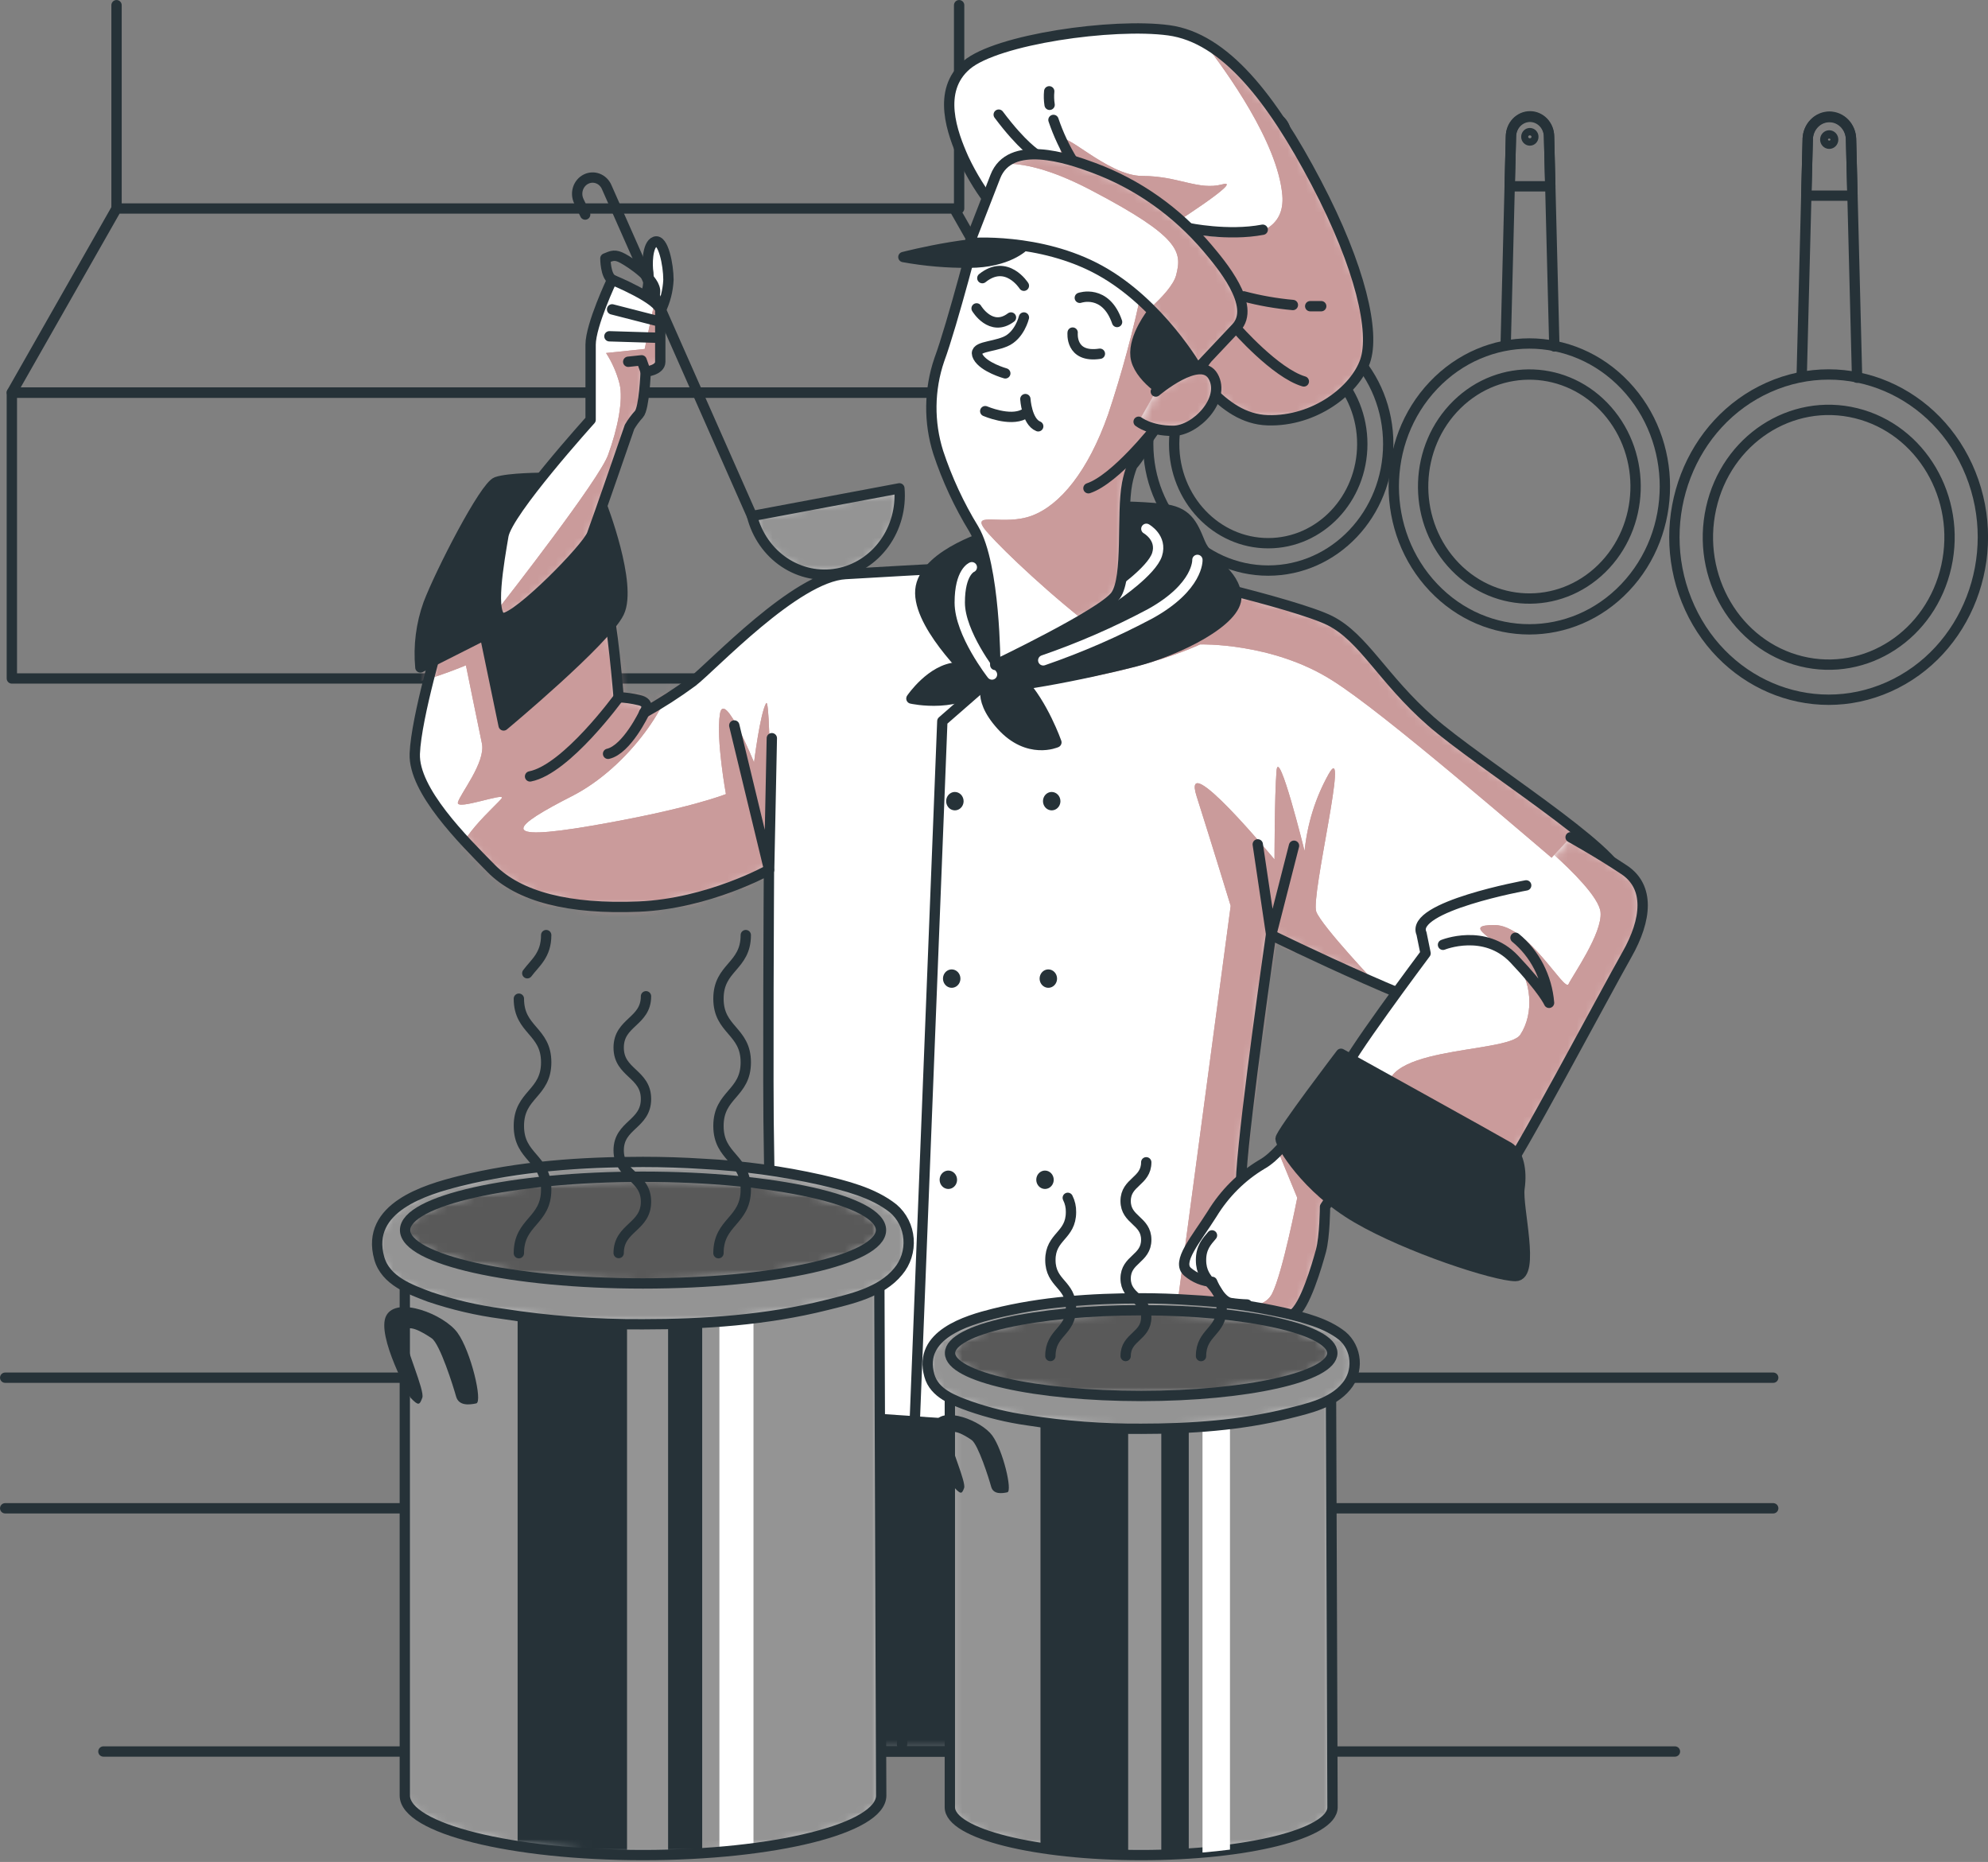 <svg width="220" height="206" viewBox="0 0 220 206" fill="none" xmlns="http://www.w3.org/2000/svg">
<rect x="0" y="0" width="220" height="206" fill="#808080" stroke="none"/>
<path d="M117.18 43.45H1.312V75.064H117.18V43.45Z" stroke="#263238" stroke-width="1.143" stroke-linecap="round" stroke-linejoin="round"/>
<path d="M117.174 43.427H1.312L12.896 23.068H105.59L117.174 43.427Z" stroke="#263238" stroke-width="1.143" stroke-linecap="round" stroke-linejoin="round"/>
<path d="M12.896 23.069V0.574" stroke="#263238" stroke-width="1.143" stroke-linecap="round" stroke-linejoin="round"/>
<path d="M106.141 23.069V0.574" stroke="#263238" stroke-width="1.143" stroke-linecap="round" stroke-linejoin="round"/>
<path d="M199.383 41.637L200.052 15.364C200.07 14.706 200.33 14.081 200.778 13.621C201.226 13.162 201.826 12.905 202.45 12.903C203.075 12.903 203.675 13.161 204.122 13.62C204.569 14.08 204.828 14.706 204.844 15.364L205.512 41.791" stroke="#263238" stroke-width="1.143" stroke-linecap="round" stroke-linejoin="round"/>
<path d="M200.053 15.364L199.891 21.648H205.001L204.84 15.364C204.81 14.715 204.545 14.102 204.099 13.654C203.653 13.205 203.06 12.955 202.444 12.955C201.827 12.955 201.234 13.205 200.788 13.654C200.342 14.102 200.077 14.715 200.048 15.364H200.053Z" stroke="#263238" stroke-width="1.143" stroke-linecap="round" stroke-linejoin="round"/>
<path d="M209.008 75.995C217.69 72.127 221.753 61.573 218.084 52.422C214.415 43.27 204.403 38.987 195.721 42.855C187.039 46.722 182.975 57.276 186.644 66.428C190.314 75.579 200.326 79.862 209.008 75.995Z" stroke="#263238" stroke-width="1.143" stroke-linecap="round" stroke-linejoin="round"/>
<path d="M215.39 62.651C217.071 55.073 212.606 47.493 205.416 45.721C198.227 43.949 191.036 48.656 189.355 56.234C187.675 63.812 192.14 71.392 199.329 73.164C206.518 74.936 213.709 70.229 215.39 62.651Z" stroke="#263238" stroke-width="1.143" stroke-linecap="round" stroke-linejoin="round"/>
<path d="M202.429 15.903C202.671 15.903 202.866 15.697 202.866 15.443C202.866 15.189 202.671 14.983 202.429 14.983C202.188 14.983 201.993 15.189 201.993 15.443C201.993 15.697 202.188 15.903 202.429 15.903Z" stroke="#263238" stroke-width="1.143" stroke-linecap="round" stroke-linejoin="round"/>
<path d="M166.625 38.165L167.207 15.085C167.223 14.507 167.451 13.957 167.845 13.554C168.239 13.151 168.766 12.926 169.315 12.926C169.864 12.927 170.391 13.154 170.785 13.558C171.178 13.962 171.407 14.512 171.422 15.091L172.01 38.33" stroke="#263238" stroke-width="1.143" stroke-linecap="round" stroke-linejoin="round"/>
<path d="M167.208 15.085L167.068 20.613H171.563L171.423 15.091C171.423 14.501 171.201 13.936 170.806 13.52C170.411 13.103 169.875 12.869 169.316 12.869C168.757 12.869 168.22 13.103 167.825 13.52C167.43 13.936 167.208 14.501 167.208 15.091V15.085Z" stroke="#263238" stroke-width="1.143" stroke-linecap="round" stroke-linejoin="round"/>
<path d="M179.849 64.997C185.708 58.822 185.708 48.81 179.849 42.635C173.991 36.459 164.492 36.459 158.634 42.635C152.775 48.81 152.775 58.822 158.634 64.997C164.492 71.173 173.991 71.173 179.849 64.997Z" stroke="#263238" stroke-width="1.143" stroke-linecap="round" stroke-linejoin="round"/>
<path d="M177.244 62.912C182.003 58.256 182.279 50.415 177.862 45.399C173.444 40.383 166.006 40.091 161.247 44.748C156.488 49.404 156.212 57.245 160.629 62.261C165.047 67.277 172.485 67.569 177.244 62.912Z" stroke="#263238" stroke-width="1.143" stroke-linecap="round" stroke-linejoin="round"/>
<path d="M169.299 15.546C169.514 15.546 169.687 15.363 169.687 15.137C169.687 14.911 169.514 14.728 169.299 14.728C169.085 14.728 168.911 14.911 168.911 15.137C168.911 15.363 169.085 15.546 169.299 15.546Z" stroke="#263238" stroke-width="1.143" stroke-linecap="round" stroke-linejoin="round"/>
<path d="M138.035 35.268L138.574 14.813C138.587 14.3 138.789 13.813 139.137 13.456C139.486 13.098 139.953 12.898 140.439 12.898C140.925 12.898 141.393 13.098 141.741 13.456C142.089 13.813 142.292 14.3 142.304 14.813L142.843 35.393" stroke="#263238" stroke-width="1.143" stroke-linecap="round" stroke-linejoin="round"/>
<path d="M138.553 14.818L138.429 19.71H142.407L142.283 14.818C142.283 14.297 142.087 13.797 141.737 13.428C141.387 13.059 140.913 12.852 140.418 12.852C139.924 12.852 139.449 13.059 139.1 13.428C138.75 13.797 138.553 14.297 138.553 14.818Z" stroke="#263238" stroke-width="1.143" stroke-linecap="round" stroke-linejoin="round"/>
<path d="M140.346 63.127C147.682 63.127 153.628 56.859 153.628 49.127C153.628 41.394 147.682 35.126 140.346 35.126C133.011 35.126 127.064 41.394 127.064 49.127C127.064 56.859 133.011 63.127 140.346 63.127Z" stroke="#263238" stroke-width="1.143" stroke-linecap="round" stroke-linejoin="round"/>
<path d="M140.347 60.099C146.096 60.099 150.756 55.186 150.756 49.127C150.756 43.067 146.096 38.155 140.347 38.155C134.599 38.155 129.938 43.067 129.938 49.127C129.938 55.186 134.599 60.099 140.347 60.099Z" stroke="#263238" stroke-width="1.143" stroke-linecap="round" stroke-linejoin="round"/>
<path d="M140.741 14.881C140.741 14.786 140.705 14.695 140.642 14.628C140.578 14.561 140.492 14.523 140.402 14.523C140.312 14.523 140.225 14.561 140.161 14.628C140.098 14.695 140.062 14.786 140.062 14.881C140.062 14.976 140.098 15.067 140.161 15.134C140.225 15.201 140.312 15.239 140.402 15.239C140.492 15.239 140.578 15.201 140.642 15.134C140.705 15.067 140.741 14.976 140.741 14.881Z" stroke="#263238" stroke-width="1.143" stroke-linecap="round" stroke-linejoin="round"/>
<path d="M0.574 166.874H196.23" stroke="#263238" stroke-width="1.143" stroke-linecap="round" stroke-linejoin="round"/>
<path d="M0.574 152.425H196.23" stroke="#263238" stroke-width="1.143" stroke-linecap="round" stroke-linejoin="round"/>
<path d="M48.871 69.928C48.871 69.928 46.052 79.326 45.901 83.394C45.75 87.463 51.248 92.929 54.348 96.076C57.447 99.224 62.973 100.622 70.686 100.304C78.4 99.986 85.095 96.236 85.095 96.236C85.095 96.236 84.95 121.128 85.095 126.918C85.241 132.708 85.693 193.778 85.693 193.778H138.277C138.277 193.778 136.94 136.47 137.382 129.737C137.824 123.003 140.654 103.435 140.654 103.435C140.654 103.435 160.41 113.139 164.863 113.139C169.315 113.139 180.015 100.639 179.573 97.326C179.131 94.014 163.677 84.485 158.33 79.786C152.982 75.087 150.902 70.553 147.188 68.672C143.474 66.791 126.704 62.877 122.974 62.422C119.244 61.968 99.062 63.2 93.564 63.513C88.065 63.825 78.858 73.695 76.632 75.417C74.917 76.68 73.13 77.83 71.279 78.86C71.279 78.86 72.174 77.763 70.686 77.451C69.954 77.278 69.21 77.174 68.46 77.138C68.46 77.138 67.716 68.047 67.123 67.115C66.53 66.184 57.766 63.985 54.499 64.274C51.232 64.564 48.871 69.928 48.871 69.928Z" fill="white"/>
<mask id="mask0_305_98" style="mask-type:luminance" maskUnits="userSpaceOnUse" x="45" y="62" width="135" height="132">
<path d="M48.87 69.928C48.87 69.928 46.051 79.326 45.9 83.394C45.749 87.462 51.248 92.928 54.347 96.076C57.447 99.224 62.972 100.622 70.686 100.304C78.399 99.985 85.094 96.235 85.094 96.235C85.094 96.235 84.949 121.128 85.094 126.918C85.24 132.708 85.692 193.778 85.692 193.778H138.276C138.276 193.778 136.939 136.469 137.381 129.736C137.823 123.003 140.653 103.434 140.653 103.434C140.653 103.434 160.409 113.139 164.862 113.139C169.314 113.139 180.014 100.639 179.572 97.326C179.13 94.014 163.676 84.485 158.329 79.786C152.981 75.087 150.901 70.553 147.187 68.672C143.473 66.791 126.703 62.876 122.973 62.422C119.243 61.967 99.061 63.2 93.562 63.513C88.064 63.825 78.857 73.695 76.631 75.416C74.916 76.68 73.129 77.83 71.278 78.86C71.278 78.86 72.173 77.763 70.686 77.451C69.954 77.278 69.209 77.173 68.459 77.138C68.459 77.138 67.715 68.047 67.122 67.115C66.529 66.183 57.765 63.984 54.498 64.274C51.231 64.564 48.87 69.928 48.87 69.928Z" fill="white"/>
</mask>
<g mask="url(#mask0_305_98)">
<path d="M178.437 100.639C179.24 99.241 179.693 98.059 179.596 97.332C179.148 94.042 163.699 84.491 158.352 79.792C153.005 75.093 150.924 70.558 147.21 68.678C143.496 66.797 126.726 62.882 122.996 62.428C121.022 62.295 119.043 62.274 117.067 62.365C121.46 67.138 109.412 75.735 111.994 75.962C114.576 76.189 126.166 74.331 132.807 71.297C132.807 71.297 140.779 71.058 147.426 75.275C153.08 78.82 167.661 91.474 178.437 100.639Z" fill="#953737"/>
<path d="M152.309 108.838C152.309 108.838 146.331 102.537 145.668 100.883C145.005 99.23 149.442 81.281 146.994 85.712C145.56 88.298 144.665 91.177 144.369 94.156C144.369 94.156 141.485 82.485 141.264 85.286C141.043 88.088 141.043 95.093 141.043 95.093C141.043 95.093 130.64 82.485 132.419 88.088C134.198 93.69 136.192 100.224 136.192 100.224L121.977 206.426L127.955 204.324L141.237 104.662L152.309 108.838Z" fill="#953737"/>
<path d="M85.219 101.628C85.219 101.628 85.44 76.627 84.772 77.82C84.103 79.014 83.446 84.355 83.446 84.355C83.446 84.355 80.125 76.184 79.672 78.985C79.22 81.786 80.335 87.855 80.335 87.855C80.335 87.855 76.347 89.491 65.501 91.355C54.655 93.219 56.876 91.355 63.285 88.088C69.695 84.821 74.605 77.355 74.605 73.849C74.605 70.343 72.39 60.507 65.528 59.127C58.666 57.746 44.268 71.985 43.163 74.786C42.058 77.587 51.561 73.61 51.561 73.61C51.561 73.61 52.887 80.15 53.329 82.247C53.771 84.343 50.898 87.849 50.672 88.781C50.445 89.713 55.987 87.616 55.523 88.315C55.06 89.014 49.766 93.429 50.877 95.554C51.987 97.679 61.081 101.395 69.274 102.588C74.602 103.228 79.995 102.903 85.219 101.628Z" fill="#953737"/>
<path opacity="0.5" d="M85.219 101.628C85.219 101.628 85.44 76.627 84.772 77.82C84.103 79.014 83.446 84.355 83.446 84.355C83.446 84.355 80.125 76.184 79.672 78.985C79.22 81.786 80.335 87.855 80.335 87.855C80.335 87.855 76.347 89.491 65.501 91.355C54.655 93.219 56.876 91.355 63.285 88.088C69.695 84.821 74.605 77.355 74.605 73.849C74.605 70.343 72.39 60.507 65.528 59.127C58.666 57.746 44.268 71.985 43.163 74.786C42.058 77.587 51.561 73.61 51.561 73.61C51.561 73.61 52.887 80.15 53.329 82.247C53.771 84.343 50.898 87.849 50.672 88.781C50.445 89.713 55.987 87.616 55.523 88.315C55.06 89.014 49.766 93.429 50.877 95.554C51.987 97.679 61.081 101.395 69.274 102.588C74.602 103.228 79.995 102.903 85.219 101.628Z" fill="white"/>
<path opacity="0.5" d="M152.309 108.838C152.309 108.838 146.331 102.537 145.668 100.883C145.005 99.23 149.442 81.281 146.994 85.712C145.56 88.298 144.665 91.177 144.369 94.156C144.369 94.156 141.485 82.485 141.264 85.286C141.043 88.088 141.043 95.093 141.043 95.093C141.043 95.093 130.64 82.485 132.419 88.088C134.198 93.69 136.192 100.224 136.192 100.224L121.977 206.426L127.955 204.324L141.237 104.662L152.309 108.838Z" fill="white"/>
<path d="M85.709 193.783H138.298C138.298 193.783 137.883 176.112 137.592 159.248L85.413 155.578C85.564 173.777 85.709 193.783 85.709 193.783Z" fill="#263238"/>
<path opacity="0.5" d="M178.437 100.639C179.24 99.241 179.693 98.059 179.596 97.332C179.148 94.042 163.699 84.491 158.352 79.792C153.005 75.093 150.924 70.558 147.21 68.678C143.496 66.797 126.726 62.882 122.996 62.428C121.022 62.295 119.043 62.274 117.067 62.365C121.46 67.138 109.412 75.735 111.994 75.962C114.576 76.189 126.166 74.331 132.807 71.297C132.807 71.297 140.779 71.058 147.426 75.275C153.08 78.82 167.661 91.474 178.437 100.639Z" fill="white"/>
</g>
<path d="M48.871 69.928C48.871 69.928 46.052 79.326 45.901 83.394C45.75 87.463 51.248 92.929 54.348 96.076C57.447 99.224 62.973 100.622 70.686 100.304C78.4 99.986 85.095 96.236 85.095 96.236C85.095 96.236 84.95 121.128 85.095 126.918C85.241 132.708 85.693 193.778 85.693 193.778H138.277C138.277 193.778 136.94 136.47 137.382 129.737C137.824 123.003 140.654 103.435 140.654 103.435C140.654 103.435 160.41 113.139 164.863 113.139C169.315 113.139 180.015 100.639 179.573 97.326C179.131 94.014 163.677 84.485 158.33 79.786C152.982 75.087 150.902 70.553 147.188 68.672C143.474 66.791 126.704 62.877 122.974 62.422C119.244 61.968 99.062 63.2 93.564 63.513C88.065 63.825 78.858 73.695 76.632 75.417C74.917 76.68 73.13 77.83 71.279 78.86C71.279 78.86 72.174 77.763 70.686 77.451C69.954 77.278 69.21 77.174 68.46 77.138C68.46 77.138 67.716 68.047 67.123 67.115C66.53 66.184 57.766 63.985 54.499 64.274C51.232 64.564 48.871 69.928 48.871 69.928Z" stroke="#263238" stroke-width="1.143" stroke-linecap="round" stroke-linejoin="round"/>
<path d="M85.414 81.673L85.117 96.236L81.258 80.263" stroke="#263238" stroke-width="1.143" stroke-linecap="round" stroke-linejoin="round"/>
<path d="M68.481 77.133C68.481 77.133 62.686 85.117 58.659 85.901" stroke="#263238" stroke-width="1.143" stroke-linecap="round" stroke-linejoin="round"/>
<path d="M71.302 78.855C71.302 78.855 69.372 82.929 67.291 83.4" stroke="#263238" stroke-width="1.143" stroke-linecap="round" stroke-linejoin="round"/>
<path d="M143.2 93.571L140.677 103.441L139.189 93.418" stroke="#263238" stroke-width="1.143" stroke-linecap="round" stroke-linejoin="round"/>
<path d="M109.484 75.252L104.282 79.792L99.824 193" stroke="#263238" stroke-width="1.143" stroke-linecap="round" stroke-linejoin="round"/>
<path d="M106.636 88.638C106.636 88.84 106.579 89.036 106.473 89.204C106.367 89.371 106.216 89.501 106.04 89.578C105.864 89.655 105.67 89.675 105.483 89.636C105.295 89.597 105.123 89.5 104.989 89.358C104.854 89.215 104.762 89.034 104.724 88.837C104.687 88.64 104.706 88.435 104.779 88.249C104.852 88.063 104.976 87.904 105.135 87.793C105.293 87.681 105.48 87.621 105.671 87.621C105.926 87.623 106.171 87.731 106.352 87.921C106.532 88.111 106.634 88.369 106.636 88.638Z" fill="#263238"/>
<path d="M117.351 88.638C117.351 88.84 117.295 89.036 117.189 89.204C117.083 89.371 116.932 89.501 116.756 89.578C116.579 89.655 116.385 89.675 116.198 89.636C116.011 89.597 115.839 89.5 115.704 89.358C115.569 89.215 115.477 89.034 115.44 88.837C115.403 88.64 115.422 88.435 115.495 88.249C115.568 88.063 115.692 87.904 115.85 87.793C116.009 87.681 116.195 87.621 116.386 87.621C116.642 87.623 116.886 87.731 117.067 87.921C117.248 88.111 117.35 88.369 117.351 88.638Z" fill="#263238"/>
<path d="M106.284 108.27C106.284 108.471 106.228 108.668 106.122 108.835C106.016 109.002 105.865 109.133 105.689 109.21C105.513 109.287 105.319 109.307 105.131 109.268C104.944 109.228 104.772 109.132 104.637 108.989C104.502 108.847 104.41 108.666 104.373 108.469C104.336 108.271 104.355 108.067 104.428 107.881C104.501 107.695 104.625 107.536 104.784 107.424C104.942 107.313 105.129 107.253 105.32 107.253C105.575 107.253 105.821 107.36 106.002 107.551C106.183 107.742 106.284 108 106.284 108.27Z" fill="#263238"/>
<path d="M116.978 108.27C116.978 108.471 116.921 108.668 116.815 108.835C116.709 109.002 116.559 109.133 116.382 109.21C116.206 109.287 116.012 109.307 115.825 109.268C115.638 109.228 115.466 109.132 115.331 108.989C115.196 108.847 115.104 108.666 115.067 108.469C115.029 108.271 115.049 108.067 115.122 107.881C115.195 107.695 115.318 107.536 115.477 107.424C115.636 107.313 115.822 107.253 116.013 107.253C116.14 107.253 116.265 107.279 116.382 107.33C116.499 107.382 116.606 107.456 116.695 107.551C116.785 107.645 116.856 107.758 116.904 107.881C116.953 108.004 116.978 108.137 116.978 108.27Z" fill="#263238"/>
<path d="M105.913 130.527C105.913 130.728 105.857 130.925 105.751 131.092C105.645 131.259 105.494 131.389 105.318 131.466C105.141 131.543 104.947 131.564 104.76 131.524C104.573 131.485 104.401 131.388 104.266 131.246C104.131 131.104 104.039 130.922 104.002 130.725C103.965 130.528 103.984 130.323 104.057 130.138C104.13 129.952 104.254 129.793 104.412 129.681C104.571 129.569 104.757 129.51 104.948 129.51C105.204 129.51 105.45 129.617 105.631 129.808C105.812 129.998 105.913 130.257 105.913 130.527Z" fill="#263238"/>
<path d="M116.609 130.527C116.609 130.728 116.552 130.925 116.446 131.092C116.34 131.259 116.189 131.389 116.013 131.466C115.837 131.543 115.643 131.564 115.455 131.524C115.268 131.485 115.096 131.388 114.961 131.246C114.826 131.104 114.735 130.922 114.697 130.725C114.66 130.528 114.679 130.323 114.752 130.138C114.825 129.952 114.949 129.793 115.108 129.681C115.266 129.569 115.453 129.51 115.644 129.51C115.77 129.51 115.896 129.536 116.013 129.587C116.13 129.638 116.236 129.713 116.326 129.808C116.416 129.902 116.487 130.014 116.535 130.138C116.584 130.261 116.609 130.393 116.609 130.527Z" fill="#263238"/>
<path d="M60.164 52.865C60.164 52.865 56.299 52.865 54.962 53.331C53.625 53.797 48.725 63.354 47.415 66.797C46.606 69.041 46.299 71.453 46.52 73.843L53.652 70.24L55.733 80.263C55.733 80.263 67.02 70.871 68.508 67.763C69.996 64.655 66.578 55.859 66.578 55.859L60.164 52.865Z" fill="#263238" stroke="#263238" stroke-width="1.143" stroke-linecap="round" stroke-linejoin="round"/>
<path d="M109.778 59.126C109.778 59.126 102.647 61.16 101.903 64.922C101.159 68.683 107.25 74.627 108.442 75.718C109.633 76.809 120.619 74.462 125.524 73.212C130.429 71.962 136.962 68.666 136.811 66.007C136.661 63.348 133.69 62.251 132.801 60.058C131.912 57.865 131.313 56.615 128.64 56.302C125.974 56.028 123.292 55.974 120.619 56.143C119.573 56.308 109.778 59.126 109.778 59.126Z" fill="#263238" stroke="#263238" stroke-width="1.143" stroke-linecap="round" stroke-linejoin="round"/>
<path d="M109.48 75.252C109.48 75.252 108.736 73.689 105.911 73.843C103.087 73.996 100.86 77.286 100.86 77.286C100.86 77.286 106.359 78.541 109.48 75.252Z" fill="#263238" stroke="#263238" stroke-width="1.143" stroke-linecap="round" stroke-linejoin="round"/>
<path d="M109.482 75.252C109.482 75.252 110.668 72.905 113.045 75.411C115.422 77.917 116.905 82.133 116.905 82.133C116.905 82.133 113.789 83.542 110.819 80.252C107.849 76.962 109.482 75.252 109.482 75.252Z" fill="#263238" stroke="#263238" stroke-width="1.143" stroke-linecap="round" stroke-linejoin="round"/>
<path d="M132.51 61.945C132.51 61.945 132.661 64.922 127.308 67.894C123.485 69.93 119.521 71.657 115.449 73.059" stroke="white" stroke-width="1.143" stroke-linecap="round" stroke-linejoin="round"/>
<path d="M123.464 65.894C123.464 65.894 127.453 63.195 128.046 61.348C128.638 59.501 126.86 58.507 126.86 58.507" stroke="white" stroke-width="1.143" stroke-linecap="round" stroke-linejoin="round"/>
<path d="M109.778 74.627C109.778 74.627 106.21 70.082 106.21 66.672C106.21 63.263 107.547 62.758 107.547 62.758" stroke="white" stroke-width="1.143" stroke-linecap="round" stroke-linejoin="round"/>
<path d="M109.977 22.915C108.669 21.277 107.551 19.48 106.646 17.563C105.379 14.722 103.633 10.04 106.964 7.199C110.295 4.358 123.135 2.517 129.334 3.352C135.533 4.187 140.757 10.875 145.673 20.239C150.589 29.603 152.179 36.796 151.063 39.972C149.947 43.149 145.511 46.66 140.282 46.495C135.054 46.331 132.035 40.472 129.022 37.467C126.009 34.461 116.624 28.267 115.379 26.927C113.912 25.558 112.375 24.276 110.775 23.086L109.977 22.915Z" fill="white"/>
<mask id="mask1_305_98" style="mask-type:luminance" maskUnits="userSpaceOnUse" x="105" y="3" width="47" height="44">
<path d="M109.975 22.916C108.668 21.277 107.549 19.48 106.644 17.563C105.377 14.722 103.631 10.04 106.962 7.199C110.293 4.358 123.133 2.517 129.332 3.353C135.531 4.188 140.755 10.876 145.671 20.239C150.587 29.603 152.177 36.797 151.061 39.973C149.946 43.149 145.509 46.661 140.28 46.496C135.052 46.331 132.033 40.473 129.02 37.467C126.007 34.461 116.622 28.268 115.377 26.927C113.91 25.559 112.373 24.277 110.773 23.086L109.975 22.916Z" fill="white"/>
</mask>
<g mask="url(#mask1_305_98)">
<path d="M133.248 4.716C135.674 7.83 141.383 15.706 141.905 21.569C142.569 29.035 129.06 25.302 129.06 25.302C129.06 25.302 137.917 19.7 135.259 20.399C132.602 21.098 130.408 19.467 126.403 19.467C122.397 19.467 117.325 13.864 117.325 15.734C117.325 17.603 117.767 18.069 118.878 19.711C119.988 21.353 117.767 19.711 123.082 27.666C124.699 30.104 125.95 32.962 127.173 35.865C127.907 36.467 128.543 37.002 129.017 37.496C132.03 40.502 135.043 46.354 140.278 46.525C145.512 46.695 149.98 43.178 151.058 40.002C152.137 36.825 150.579 29.632 145.668 20.268C141.825 12.916 137.787 7.245 133.248 4.716Z" fill="#953737"/>
<path opacity="0.5" d="M133.248 4.716C135.674 7.83 141.383 15.706 141.905 21.569C142.569 29.035 129.06 25.302 129.06 25.302C129.06 25.302 137.917 19.7 135.259 20.399C132.602 21.098 130.408 19.467 126.403 19.467C122.397 19.467 117.325 13.864 117.325 15.734C117.325 17.603 117.767 18.069 118.878 19.711C119.988 21.353 117.767 19.711 123.082 27.666C124.699 30.104 125.95 32.962 127.173 35.865C127.907 36.467 128.543 37.002 129.017 37.496C132.03 40.502 135.043 46.354 140.278 46.525C145.512 46.695 149.98 43.178 151.058 40.002C152.137 36.825 150.579 29.632 145.668 20.268C141.825 12.916 137.787 7.245 133.248 4.716Z" fill="white"/>
</g>
<path d="M109.977 22.915C108.669 21.277 107.551 19.48 106.646 17.563C105.379 14.722 103.633 10.04 106.964 7.199C110.295 4.358 123.135 2.517 129.334 3.352C135.533 4.187 140.757 10.875 145.673 20.239C150.589 29.603 152.179 36.796 151.063 39.972C149.947 43.149 145.511 46.66 140.282 46.495C135.054 46.331 132.035 40.472 129.022 37.467C126.009 34.461 116.624 28.267 115.379 26.927C113.912 25.558 112.375 24.276 110.775 23.086L109.977 22.915Z" stroke="#263238" stroke-width="1.143" stroke-linecap="round" stroke-linejoin="round"/>
<path d="M114.721 17.109C114.721 17.109 113.147 16.188 110.522 12.683" stroke="#263238" stroke-width="1.143" stroke-linecap="round" stroke-linejoin="round"/>
<path d="M116.154 11.597C116.076 11.104 116.061 10.601 116.111 10.103" stroke="#263238" stroke-width="1.143" stroke-linecap="round" stroke-linejoin="round"/>
<path d="M118.737 17.847C117.849 16.416 117.125 14.879 116.581 13.268" stroke="#263238" stroke-width="1.143" stroke-linecap="round" stroke-linejoin="round"/>
<path d="M131.512 25.229C131.512 25.229 135.889 26.149 139.738 25.416" stroke="#263238" stroke-width="1.143" stroke-linecap="round" stroke-linejoin="round"/>
<path d="M144.993 33.876C145.392 33.876 145.802 33.876 146.211 33.876" stroke="#263238" stroke-width="1.143" stroke-linecap="round" stroke-linejoin="round"/>
<path d="M137.636 32.79C139.421 33.262 141.24 33.581 143.075 33.745" stroke="#263238" stroke-width="1.143" stroke-linecap="round" stroke-linejoin="round"/>
<path d="M136.79 36.291C136.79 36.291 141.14 41.279 144.288 42.2" stroke="#263238" stroke-width="1.143" stroke-linecap="round" stroke-linejoin="round"/>
<path d="M133.457 38.95C133.457 38.45 131.075 32.597 126.951 28.415C122.827 24.233 114.893 23.233 112.198 23.398C109.502 23.563 108.23 24.904 108.23 24.904C108.23 24.904 105.379 35.944 103.95 39.791C102.815 43.103 102.773 46.723 103.832 50.063C104.819 53.035 106.136 55.873 107.756 58.518C110.138 62.53 110.138 73.57 110.138 73.57C110.138 73.57 122.035 67.888 123.464 65.876C124.892 63.865 124.094 56.848 124.73 53.501C124.861 52.819 125.052 52.151 125.302 51.507C126.072 50.621 126.685 49.597 127.113 48.484C127.113 48.484 133.457 39.472 133.457 38.95Z" fill="white"/>
<mask id="mask2_305_98" style="mask-type:luminance" maskUnits="userSpaceOnUse" x="103" y="23" width="31" height="51">
<path d="M133.46 38.95C133.46 38.45 131.078 32.597 126.954 28.415C122.83 24.233 114.896 23.233 112.2 23.398C109.505 23.563 108.233 24.904 108.233 24.904C108.233 24.904 105.382 35.944 103.953 39.791C102.817 43.103 102.776 46.723 103.835 50.064C104.822 53.035 106.139 55.873 107.759 58.519C110.141 62.53 110.141 73.57 110.141 73.57C110.141 73.57 122.038 67.888 123.466 65.877C124.895 63.865 124.097 56.848 124.733 53.501C124.864 52.819 125.055 52.151 125.305 51.507C126.075 50.621 126.688 49.598 127.116 48.484C127.116 48.484 133.46 39.473 133.46 38.95Z" fill="white"/>
</mask>
<g mask="url(#mask2_305_98)">
<path d="M129.901 32.057L126.403 31.835C125.421 36.582 124.161 41.26 122.63 45.842C120.414 52.143 117.315 55.876 114.215 57.046C111.116 58.217 107.574 56.58 108.9 58.444C109.687 59.552 114.463 64.285 119.784 68.53C121.568 67.484 123.018 66.513 123.454 65.893C124.883 63.887 124.085 56.864 124.721 53.518C124.852 52.836 125.043 52.168 125.293 51.523C126.063 50.638 126.676 49.614 127.104 48.501C127.104 48.501 133.448 39.472 133.448 38.966C133.459 38.603 132.187 35.392 129.901 32.057Z" fill="#953737"/>
<path opacity="0.5" d="M129.901 32.057L126.403 31.835C125.421 36.582 124.161 41.26 122.63 45.842C120.414 52.143 117.315 55.876 114.215 57.046C111.116 58.217 107.574 56.58 108.9 58.444C109.687 59.552 114.463 64.285 119.784 68.53C121.568 67.484 123.018 66.513 123.454 65.893C124.883 63.887 124.085 56.864 124.721 53.518C124.852 52.836 125.043 52.168 125.293 51.523C126.063 50.638 126.676 49.614 127.104 48.501C127.104 48.501 133.448 39.472 133.448 38.966C133.459 38.603 132.187 35.392 129.901 32.057Z" fill="white"/>
</g>
<path d="M133.457 38.95C133.457 38.45 131.075 32.597 126.951 28.415C122.827 24.233 114.893 23.233 112.198 23.398C109.502 23.563 108.23 24.904 108.23 24.904C108.23 24.904 105.379 35.944 103.95 39.791C102.815 43.103 102.773 46.723 103.832 50.063C104.819 53.035 106.136 55.873 107.756 58.518C110.138 62.53 110.138 73.57 110.138 73.57C110.138 73.57 122.035 67.888 123.464 65.876C124.892 63.865 124.094 56.848 124.73 53.501C124.861 52.819 125.052 52.151 125.302 51.507C126.072 50.621 126.685 49.597 127.113 48.484C127.113 48.484 133.457 39.472 133.457 38.95Z" stroke="#263238" stroke-width="1.143" stroke-linecap="round" stroke-linejoin="round"/>
<path d="M113.309 35.126C113.309 35.126 112.834 37.132 111.25 37.797C109.665 38.462 107.6 38.303 108.231 39.473C108.862 40.644 111.25 41.308 111.25 41.308" stroke="#263238" stroke-width="1.143" stroke-linecap="round" stroke-linejoin="round"/>
<path d="M109.03 45.49C109.03 45.49 111.725 46.661 113.31 45.825" stroke="#263238" stroke-width="1.143" stroke-linecap="round" stroke-linejoin="round"/>
<path d="M118.704 36.796C118.704 36.796 118.386 39.637 121.718 39.137" stroke="#263238" stroke-width="1.143" stroke-linecap="round" stroke-linejoin="round"/>
<path d="M108.074 34.12C108.074 34.12 109.659 36.796 111.879 35.126" stroke="#263238" stroke-width="1.143" stroke-linecap="round" stroke-linejoin="round"/>
<path d="M119.496 32.95C119.496 32.95 122.353 31.944 123.62 35.626" stroke="#263238" stroke-width="1.143" stroke-linecap="round" stroke-linejoin="round"/>
<path d="M113.307 31.614C113.307 31.614 111.404 28.603 108.709 30.773" stroke="#263238" stroke-width="1.143" stroke-linecap="round" stroke-linejoin="round"/>
<path d="M113.471 44.154C113.471 44.154 113.627 46.66 114.894 47.166" stroke="#263238" stroke-width="1.143" stroke-linecap="round" stroke-linejoin="round"/>
<path d="M127.907 47.331C127.907 47.331 123.465 53.013 120.452 54.019" stroke="#263238" stroke-width="1.143" stroke-linecap="round" stroke-linejoin="round"/>
<path d="M127.495 34.62C127.495 34.62 125.431 37.217 125.663 39.41C125.895 41.603 129.102 43.797 130.018 43.797C130.935 43.797 133.457 39.819 133.457 39.819C133.457 39.819 129.813 35.62 127.495 34.62Z" fill="#263238" stroke="#263238" stroke-width="1.143" stroke-linecap="round" stroke-linejoin="round"/>
<path d="M113.34 27.183C113.34 27.183 111.556 29.064 107.249 29.064C104.81 29.084 102.375 28.875 99.972 28.439C99.972 28.439 109.626 25.933 113.34 27.183Z" fill="#263238" stroke="#263238" stroke-width="1.143" stroke-linecap="round" stroke-linejoin="round"/>
<path d="M83.224 57.093C83.763 59.211 85.037 61.04 86.794 62.216C88.55 63.393 90.661 63.832 92.71 63.448C94.759 63.063 96.596 61.882 97.859 60.138C99.122 58.394 99.718 56.215 99.53 54.03L83.224 57.093Z" fill="white"/>
<mask id="mask3_305_98" style="mask-type:luminance" maskUnits="userSpaceOnUse" x="83" y="54" width="17" height="10">
<path d="M83.226 57.092C83.765 59.211 85.039 61.039 86.796 62.216C88.552 63.393 90.663 63.832 92.712 63.447C94.761 63.062 96.598 61.882 97.861 60.138C99.124 58.394 99.72 56.215 99.532 54.03L83.226 57.092Z" fill="white"/>
</mask>
<g mask="url(#mask3_305_98)">
<path opacity="0.42" d="M83.226 57.092C83.765 59.211 85.039 61.039 86.796 62.216C88.552 63.393 90.663 63.832 92.712 63.447C94.761 63.062 96.598 61.882 97.861 60.138C99.124 58.394 99.72 56.215 99.532 54.03L83.226 57.092Z" fill="black"/>
</g>
<path d="M83.224 57.093C83.763 59.211 85.037 61.04 86.794 62.216C88.55 63.393 90.661 63.832 92.71 63.448C94.759 63.063 96.596 61.882 97.859 60.138C99.122 58.394 99.718 56.215 99.53 54.03L83.224 57.093Z" stroke="#263238" stroke-width="1.143" stroke-linecap="round" stroke-linejoin="round"/>
<path d="M73.084 34.404C73.612 33.338 73.916 32.163 73.973 30.961C73.973 29.256 73.38 26.416 72.491 26.734C71.602 27.052 71.602 29.393 71.747 30.177C71.811 30.859 71.761 31.547 71.602 32.211C71.602 32.211 70.858 33.62 71.451 34.717C72.043 35.813 73.084 34.404 73.084 34.404Z" fill="white" stroke="#263238" stroke-width="1.143" stroke-linecap="round" stroke-linejoin="round"/>
<path d="M83.225 57.092L67.129 20.682C67.034 20.467 66.899 20.274 66.732 20.114C66.566 19.955 66.371 19.831 66.159 19.751C65.947 19.671 65.722 19.635 65.498 19.647C65.273 19.658 65.052 19.717 64.849 19.819C64.644 19.921 64.46 20.065 64.308 20.243C64.156 20.421 64.04 20.629 63.965 20.855C63.891 21.081 63.861 21.32 63.875 21.559C63.89 21.797 63.95 22.031 64.051 22.245L64.757 23.739" stroke="#263238" stroke-width="1.143" stroke-linecap="round" stroke-linejoin="round"/>
<path d="M66.994 28.592C66.994 28.592 66.994 30.472 67.737 30.944C68.481 31.416 72.341 33.785 72.492 32.353C72.643 30.921 69.797 29.063 68.929 28.592C68.061 28.12 67.737 28.279 66.994 28.592Z" stroke="#263238" stroke-width="1.143" stroke-linecap="round" stroke-linejoin="round"/>
<path d="M67.737 30.944C67.737 30.944 65.36 35.95 65.36 38.143V46.444C65.36 46.444 56.153 56.621 55.705 59.28C55.258 61.939 54.088 68.371 55.705 68.371C57.322 68.371 64.918 60.695 65.511 59.132C66.103 57.57 69.667 47.234 69.667 47.234C69.965 46.727 70.314 46.255 70.707 45.825C71.3 45.194 71.451 41.126 71.451 41.126C71.451 41.126 73.068 40.967 73.068 40.029V34.404C73.084 33.132 67.737 30.944 67.737 30.944Z" fill="white"/>
<mask id="mask4_305_98" style="mask-type:luminance" maskUnits="userSpaceOnUse" x="54" y="30" width="20" height="39">
<path d="M67.737 30.944C67.737 30.944 65.36 35.95 65.36 38.143V46.444C65.36 46.444 56.153 56.621 55.705 59.28C55.258 61.939 54.088 68.371 55.705 68.371C57.322 68.371 64.918 60.695 65.511 59.132C66.103 57.57 69.667 47.234 69.667 47.234C69.965 46.727 70.314 46.254 70.707 45.825C71.3 45.194 71.451 41.126 71.451 41.126C71.451 41.126 73.068 40.967 73.068 40.029V34.404C73.084 33.131 67.737 30.944 67.737 30.944Z" fill="white"/>
</mask>
<g mask="url(#mask4_305_98)">
<path d="M65.512 59.126C66.105 57.558 69.668 47.228 69.668 47.228C69.967 46.721 70.316 46.248 70.709 45.819C71.302 45.188 71.453 41.12 71.453 41.12C71.453 41.12 73.07 40.961 73.07 40.023V34.404C73.07 34.131 72.816 33.836 72.423 33.495L71.345 38.608L67.07 39.057C67.743 40.099 68.247 41.251 68.563 42.466C68.995 44.268 68.353 47.421 67.286 50.347C66.278 53.109 56.149 66.081 55.001 67.552C55.125 68.081 55.346 68.405 55.712 68.405C57.34 68.365 64.919 60.689 65.512 59.126Z" fill="#953737"/>
<path opacity="0.5" d="M65.512 59.126C66.105 57.558 69.668 47.228 69.668 47.228C69.967 46.721 70.316 46.248 70.709 45.819C71.302 45.188 71.453 41.12 71.453 41.12C71.453 41.12 73.07 40.961 73.07 40.023V34.404C73.07 34.131 72.816 33.836 72.423 33.495L71.345 38.608L67.07 39.057C67.743 40.099 68.247 41.251 68.563 42.466C68.995 44.268 68.353 47.421 67.286 50.347C66.278 53.109 56.149 66.081 55.001 67.552C55.125 68.081 55.346 68.405 55.712 68.405C57.34 68.365 64.919 60.689 65.512 59.126Z" fill="white"/>
</g>
<path d="M67.737 30.944C67.737 30.944 65.36 35.95 65.36 38.143V46.444C65.36 46.444 56.153 56.621 55.705 59.28C55.258 61.939 54.088 68.371 55.705 68.371C57.322 68.371 64.918 60.695 65.511 59.132C66.103 57.57 69.667 47.234 69.667 47.234C69.965 46.727 70.314 46.255 70.707 45.825C71.3 45.194 71.451 41.126 71.451 41.126C71.451 41.126 73.068 40.967 73.068 40.029V34.404C73.084 33.132 67.737 30.944 67.737 30.944Z" stroke="#263238" stroke-width="1.143" stroke-linecap="round" stroke-linejoin="round"/>
<path d="M71.451 41.121L71.003 39.865L69.521 40.024" stroke="#263238" stroke-width="1.143" stroke-linecap="round" stroke-linejoin="round"/>
<path d="M67.44 37.206L72.491 37.359" stroke="#263238" stroke-width="1.143" stroke-linecap="round" stroke-linejoin="round"/>
<path d="M67.737 34.228L72.637 35.484" stroke="#263238" stroke-width="1.143" stroke-linecap="round" stroke-linejoin="round"/>
<path d="M168.894 97.957C168.894 97.957 155.957 100.304 157.31 103.281L157.758 105.475C157.758 105.475 148.4 117.975 148.842 118.469C149.284 118.964 166.091 129.43 166.668 129.43C167.245 129.43 177.81 109.543 180.037 105.628C182.263 101.713 182.565 98.116 179.74 96.236C176.915 94.355 173.811 92.633 173.811 92.633" fill="white"/>
<mask id="mask5_305_98" style="mask-type:luminance" maskUnits="userSpaceOnUse" x="148" y="92" width="34" height="38">
<path d="M168.895 97.957C168.895 97.957 155.958 100.304 157.311 103.281L157.759 105.475C157.759 105.475 148.401 117.975 148.843 118.469C149.285 118.964 166.092 129.43 166.669 129.43C167.246 129.43 177.811 109.543 180.037 105.628C182.264 101.713 182.566 98.116 179.741 96.236C176.916 94.355 173.812 92.633 173.812 92.633" fill="white"/>
</mask>
<g mask="url(#mask5_305_98)">
<path d="M179.742 96.236C176.917 94.355 173.813 92.633 173.813 92.633L172.007 94.594C173.839 96.242 176.966 99.281 177.122 100.924C177.343 103.259 174.023 107.929 173.581 108.878C173.139 109.827 169.15 102.344 165.387 102.344C161.625 102.344 165.549 103.821 167.543 106.117C169.538 108.412 169.791 112.145 168.239 114.481C166.783 116.674 151.097 115.572 153.927 121.793C159.059 125.026 166.266 129.447 166.654 129.447C167.247 129.447 177.796 109.56 180.022 105.645C182.249 101.73 182.567 98.117 179.742 96.236Z" fill="#953737"/>
<path opacity="0.5" d="M179.742 96.236C176.917 94.355 173.813 92.633 173.813 92.633L172.007 94.594C173.839 96.242 176.966 99.281 177.122 100.924C177.343 103.259 174.023 107.929 173.581 108.878C173.139 109.827 169.15 102.344 165.387 102.344C161.625 102.344 165.549 103.821 167.543 106.117C169.538 108.412 169.791 112.145 168.239 114.481C166.783 116.674 151.097 115.572 153.927 121.793C159.059 125.026 166.266 129.447 166.654 129.447C167.247 129.447 177.796 109.56 180.022 105.645C182.249 101.73 182.567 98.117 179.742 96.236Z" fill="white"/>
</g>
<path d="M168.894 97.957C168.894 97.957 155.957 100.304 157.31 103.281L157.758 105.475C157.758 105.475 148.4 117.975 148.842 118.469C149.284 118.964 166.091 129.43 166.668 129.43C167.245 129.43 177.81 109.543 180.037 105.628C182.263 101.713 182.565 98.116 179.74 96.236C176.915 94.355 173.811 92.633 173.811 92.633" stroke="#263238" stroke-width="1.143" stroke-linecap="round" stroke-linejoin="round"/>
<path d="M159.689 104.531C159.689 104.531 164.292 102.656 167.559 106.099C170.825 109.543 171.424 110.952 171.424 110.952C171.309 109.547 170.92 108.182 170.281 106.943C169.642 105.704 168.766 104.618 167.71 103.753" stroke="#263238" stroke-width="1.143" stroke-linecap="round" stroke-linejoin="round"/>
<path d="M142.605 125.987C142.605 125.987 141.117 128.021 139.635 128.828C137.408 130.156 135.521 132.036 134.137 134.305C132.352 137.146 130.126 139.629 131.441 140.726C132.211 141.376 133.152 141.759 134.137 141.822C134.137 141.822 135.026 144.015 136.217 144.169C136.809 144.257 137.404 144.31 138.002 144.328C138.002 144.328 139.037 145.425 139.619 145.425H141.133C141.133 145.425 141.726 146.209 143.063 145.425C144.4 144.641 145.758 139.942 146.184 138.379C146.61 136.816 146.632 133.521 146.632 133.521L148.712 130.39L143.958 125.379L142.605 125.987Z" fill="white"/>
<mask id="mask6_305_98" style="mask-type:luminance" maskUnits="userSpaceOnUse" x="131" y="125" width="18" height="21">
<path d="M142.608 125.986C142.608 125.986 141.12 128.02 139.638 128.827C137.411 130.156 135.524 132.036 134.14 134.305C132.355 137.146 130.129 139.629 131.444 140.725C132.214 141.376 133.155 141.759 134.14 141.822C134.14 141.822 135.029 144.015 136.22 144.169C136.812 144.257 137.407 144.31 138.005 144.328C138.005 144.328 139.04 145.424 139.622 145.424H141.136C141.136 145.424 141.729 146.209 143.066 145.424C144.403 144.64 145.761 139.941 146.187 138.379C146.613 136.816 146.635 133.521 146.635 133.521L148.715 130.39L143.961 125.378L142.608 125.986Z" fill="white"/>
</mask>
<g mask="url(#mask6_305_98)">
<path d="M142.605 125.986C142.242 126.467 141.851 126.925 141.435 127.356L143.559 132.521C143.559 132.521 141.942 140.816 140.783 143.106C140.314 144.044 139.338 144.402 138.347 144.635C138.699 145.014 139.145 145.28 139.635 145.402H141.133C141.133 145.402 141.726 146.186 143.063 145.402C144.4 144.618 145.758 139.919 146.184 138.356C146.61 136.794 146.632 133.498 146.632 133.498L148.712 130.367L143.958 125.356L142.605 125.986Z" fill="#953737"/>
<path opacity="0.5" d="M142.605 125.986C142.242 126.467 141.851 126.925 141.435 127.356L143.559 132.521C143.559 132.521 141.942 140.816 140.783 143.106C140.314 144.044 139.338 144.402 138.347 144.635C138.699 145.014 139.145 145.28 139.635 145.402H141.133C141.133 145.402 141.726 146.186 143.063 145.402C144.4 144.618 145.758 139.919 146.184 138.356C146.61 136.794 146.632 133.498 146.632 133.498L148.712 130.367L143.958 125.356L142.605 125.986Z" fill="white"/>
</g>
<path d="M142.605 125.987C142.605 125.987 141.117 128.021 139.635 128.828C137.408 130.156 135.521 132.036 134.137 134.305C132.352 137.146 130.126 139.629 131.441 140.726C132.211 141.376 133.152 141.759 134.137 141.822C134.137 141.822 135.026 144.015 136.217 144.169C136.809 144.257 137.404 144.31 138.002 144.328C138.002 144.328 139.037 145.425 139.619 145.425H141.133C141.133 145.425 141.726 146.209 143.063 145.425C144.4 144.641 145.758 139.942 146.184 138.379C146.61 136.816 146.632 133.521 146.632 133.521L148.712 130.39L143.958 125.379L142.605 125.987Z" stroke="#263238" stroke-width="1.143" stroke-linecap="round" stroke-linejoin="round"/>
<path d="M148.399 116.588C148.399 116.588 165.923 126.299 166.964 126.924C168.004 127.549 168.451 129.429 168.155 131.469C167.858 133.509 169.934 141.18 167.708 141.18C165.481 141.18 155.822 138.049 150.178 134.759C144.534 131.469 141.709 126.617 141.709 125.992C141.709 125.367 148.399 116.588 148.399 116.588Z" fill="#263238" stroke="#263238" stroke-width="1.143" stroke-linecap="round" stroke-linejoin="round"/>
<path d="M132.509 40.808L136.795 36.262C139.086 33.847 135.065 29.16 133.609 27.427C130.195 23.407 125.873 20.362 121.044 18.574C118.117 17.472 111.756 15.381 110.145 19.546L107.288 26.898C107.288 26.898 115.061 26.233 121.723 29.91C128.386 33.586 132.509 40.808 132.509 40.808Z" fill="white"/>
<mask id="mask7_305_98" style="mask-type:luminance" maskUnits="userSpaceOnUse" x="107" y="17" width="31" height="24">
<path d="M132.508 40.808L136.793 36.263C139.084 33.848 135.063 29.16 133.608 27.427C130.194 23.407 125.872 20.362 121.043 18.575C118.116 17.472 111.755 15.381 110.143 19.546L107.286 26.899C107.286 26.899 115.059 26.234 121.722 29.91C128.384 33.586 132.508 40.808 132.508 40.808Z" fill="white"/>
</mask>
<g mask="url(#mask7_305_98)">
<path d="M121.036 18.603C118.551 17.665 113.581 16.029 111.156 18.114C113.112 18.057 116.201 18.643 120.858 21.103C130.604 26.217 130.825 27.87 130.157 30.438C129.882 31.507 128.615 32.893 127.225 34.149C129.24 36.13 131.014 38.367 132.507 40.808L136.793 36.263C139.083 33.848 135.062 29.16 133.607 27.427C130.189 23.417 125.865 20.381 121.036 18.603Z" fill="#953737"/>
<path opacity="0.5" d="M121.036 18.603C118.551 17.665 113.581 16.029 111.156 18.114C113.112 18.057 116.201 18.643 120.858 21.103C130.604 26.217 130.825 27.87 130.157 30.438C129.882 31.507 128.615 32.893 127.225 34.149C129.24 36.13 131.014 38.367 132.507 40.808L136.793 36.263C139.083 33.848 135.062 29.16 133.607 27.427C130.189 23.417 125.865 20.381 121.036 18.603Z" fill="white"/>
</g>
<path d="M132.509 40.808L136.795 36.262C139.086 33.847 135.065 29.16 133.609 27.427C130.195 23.407 125.873 20.362 121.044 18.574C118.117 17.472 111.756 15.381 110.145 19.546L107.288 26.898C107.288 26.898 115.061 26.233 121.723 29.91C128.386 33.586 132.509 40.808 132.509 40.808Z" stroke="#263238" stroke-width="1.143" stroke-linecap="round" stroke-linejoin="round"/>
<path d="M127.906 43.32C127.906 43.32 132.823 39.138 134.251 41.644C135.68 44.149 132.348 47.666 129.809 47.666C127.27 47.666 126.004 46.661 126.004 46.661" fill="white"/>
<mask id="mask8_305_98" style="mask-type:luminance" maskUnits="userSpaceOnUse" x="126" y="40" width="9" height="8">
<path d="M127.905 43.319C127.905 43.319 132.821 39.137 134.249 41.643C135.678 44.149 132.346 47.666 129.807 47.666C127.268 47.666 126.002 46.66 126.002 46.66" fill="white"/>
</mask>
<g mask="url(#mask8_305_98)">
<path d="M127.905 43.319C127.905 43.319 132.821 39.137 134.249 41.643C135.678 44.149 132.346 47.666 129.807 47.666C127.268 47.666 126.002 46.66 126.002 46.66" fill="#953737"/>
<path opacity="0.5" d="M127.905 43.319C127.905 43.319 132.821 39.137 134.249 41.643C135.678 44.149 132.346 47.666 129.807 47.666C127.268 47.666 126.002 46.66 126.002 46.66" fill="white"/>
</g>
<path d="M127.906 43.32C127.906 43.32 132.823 39.138 134.251 41.644C135.68 44.149 132.348 47.666 129.809 47.666C127.27 47.666 126.004 46.661 126.004 46.661" stroke="#263238" stroke-width="1.143" stroke-linecap="round" stroke-linejoin="round"/>
<path d="M11.444 193.783H185.356" stroke="#263238" stroke-width="1.143" stroke-linecap="round" stroke-linejoin="round"/>
<path d="M97.297 138.208H44.8V198.653C44.8 202.29 56.599 205.239 71.159 205.239C85.719 205.239 97.518 202.29 97.518 198.653L97.297 138.208Z" fill="white"/>
<mask id="mask9_305_98" style="mask-type:luminance" maskUnits="userSpaceOnUse" x="44" y="138" width="54" height="68">
<path d="M97.297 138.208H44.8V198.653C44.8 202.29 56.599 205.239 71.159 205.239C85.719 205.239 97.518 202.29 97.518 198.653L97.297 138.208Z" fill="white"/>
</mask>
<g mask="url(#mask9_305_98)">
<path opacity="0.42" d="M97.297 138.208H44.8V198.653C44.8 202.29 56.599 205.239 71.159 205.239C85.719 205.239 97.518 202.29 97.518 198.653L97.297 138.208Z" fill="black"/>
<path d="M57.283 138.208V204.25C61.295 204.846 65.339 205.17 69.39 205.222V138.208H57.283Z" fill="#263238"/>
<path d="M73.934 138.208V205.199C75.222 205.199 76.489 205.114 77.707 205.034V138.208H73.934Z" fill="#263238"/>
<path d="M79.611 138.208V204.892C80.922 204.778 82.18 204.642 83.384 204.483V138.208H79.611Z" fill="white"/>
</g>
<path d="M97.297 138.208H44.8V198.653C44.8 202.29 56.599 205.239 71.159 205.239C85.719 205.239 97.518 202.29 97.518 198.653L97.297 138.208Z" stroke="#263238" stroke-width="1.143" stroke-linecap="round" stroke-linejoin="round"/>
<path d="M71.159 128.555C64.377 128.555 57.456 129.021 50.837 130.68C47.139 131.612 40.401 133.578 41.969 139.203C42.67 141.714 45.425 142.68 47.527 143.476C50.127 144.357 52.8 144.981 55.51 145.339C60.684 146.156 65.911 146.55 71.142 146.516C77.929 146.516 84.856 146.05 91.475 144.385C94.171 143.714 97.507 142.987 99.394 140.675C99.808 140.187 100.123 139.616 100.32 138.997C100.518 138.377 100.594 137.721 100.544 137.069C100.493 136.418 100.318 135.784 100.027 135.206C99.737 134.628 99.338 134.119 98.855 133.708C96.623 131.924 93.524 131.174 90.85 130.544C86.579 129.584 82.242 128.991 77.881 128.771C75.649 128.627 73.408 128.555 71.159 128.555Z" fill="white"/>
<mask id="mask10_305_98" style="mask-type:luminance" maskUnits="userSpaceOnUse" x="41" y="128" width="60" height="19">
<path d="M71.161 128.555C64.38 128.555 57.459 129.021 50.839 130.68C47.141 131.612 40.403 133.578 41.972 139.203C42.673 141.714 45.427 142.68 47.529 143.476C50.13 144.357 52.802 144.981 55.513 145.339C60.687 146.156 65.913 146.549 71.145 146.515C77.931 146.515 84.858 146.049 91.478 144.385C94.173 143.714 97.51 142.987 99.396 140.674C99.81 140.187 100.125 139.616 100.323 138.996C100.521 138.377 100.597 137.721 100.546 137.069C100.496 136.418 100.32 135.783 100.03 135.206C99.739 134.628 99.34 134.118 98.857 133.708C96.626 131.924 93.526 131.174 90.852 130.543C86.582 129.584 82.245 128.991 77.883 128.771C75.651 128.627 73.411 128.555 71.161 128.555Z" fill="white"/>
</mask>
<g mask="url(#mask10_305_98)">
<path opacity="0.42" d="M71.161 128.555C64.38 128.555 57.459 129.021 50.839 130.68C47.141 131.612 40.403 133.578 41.972 139.203C42.673 141.714 45.427 142.68 47.529 143.476C50.13 144.357 52.802 144.981 55.513 145.339C60.687 146.156 65.913 146.549 71.145 146.515C77.931 146.515 84.858 146.049 91.478 144.385C94.173 143.714 97.51 142.987 99.396 140.674C99.81 140.187 100.125 139.616 100.323 138.996C100.521 138.377 100.597 137.721 100.546 137.069C100.496 136.418 100.32 135.783 100.03 135.206C99.739 134.628 99.34 134.118 98.857 133.708C96.626 131.924 93.526 131.174 90.852 130.543C86.582 129.584 82.245 128.991 77.883 128.771C75.651 128.627 73.411 128.555 71.161 128.555Z" fill="black"/>
</g>
<path d="M71.159 128.555C64.377 128.555 57.456 129.021 50.837 130.68C47.139 131.612 40.401 133.578 41.969 139.203C42.67 141.714 45.425 142.68 47.527 143.476C50.127 144.357 52.8 144.981 55.51 145.339C60.684 146.156 65.911 146.55 71.142 146.516C77.929 146.516 84.856 146.05 91.475 144.385C94.171 143.714 97.507 142.987 99.394 140.675C99.808 140.187 100.123 139.616 100.32 138.997C100.518 138.377 100.594 137.721 100.544 137.069C100.493 136.418 100.318 135.784 100.027 135.206C99.737 134.628 99.338 134.119 98.855 133.708C96.623 131.924 93.524 131.174 90.85 130.544C86.579 129.584 82.242 128.991 77.881 128.771C75.649 128.627 73.408 128.555 71.159 128.555Z" stroke="#263238" stroke-width="1.143" stroke-linecap="round" stroke-linejoin="round"/>
<path d="M71.161 141.998C85.704 141.998 97.493 139.355 97.493 136.094C97.493 132.834 85.704 130.191 71.161 130.191C56.618 130.191 44.829 132.834 44.829 136.094C44.829 139.355 56.618 141.998 71.161 141.998Z" fill="white"/>
<mask id="mask11_305_98" style="mask-type:luminance" maskUnits="userSpaceOnUse" x="44" y="130" width="54" height="12">
<path d="M71.159 141.998C85.701 141.998 97.491 139.355 97.491 136.094C97.491 132.834 85.701 130.191 71.159 130.191C56.616 130.191 44.826 132.834 44.826 136.094C44.826 139.355 56.616 141.998 71.159 141.998Z" fill="white"/>
</mask>
<g mask="url(#mask11_305_98)">
<path opacity="0.65" d="M71.159 141.998C85.701 141.998 97.491 139.355 97.491 136.094C97.491 132.834 85.701 130.191 71.159 130.191C56.616 130.191 44.826 132.834 44.826 136.094C44.826 139.355 56.616 141.998 71.159 141.998Z" fill="black"/>
</g>
<path d="M71.161 141.998C85.704 141.998 97.493 139.355 97.493 136.094C97.493 132.834 85.704 130.191 71.161 130.191C56.618 130.191 44.829 132.834 44.829 136.094C44.829 139.355 56.618 141.998 71.161 141.998Z" stroke="#263238" stroke-width="1.143" stroke-linecap="round" stroke-linejoin="round"/>
<path d="M45.44 154.652C45.44 154.652 41.58 147.76 42.745 145.561C43.909 143.362 49.133 145.407 50.62 147.441C52.108 149.476 53.445 155.118 52.701 155.271C51.957 155.425 50.771 155.584 50.469 154.493C50.167 153.402 48.69 148.697 47.774 148.066C46.858 147.436 44.804 146.191 44.804 147.601C44.804 149.01 47.036 153.851 46.734 154.646C46.432 155.442 46.335 155.589 45.44 154.652Z" fill="#263238"/>
<path d="M147.284 151.396H105.114V199.949C105.114 202.87 114.596 205.239 126.288 205.239C137.98 205.239 147.462 202.87 147.462 199.949L147.284 151.396Z" fill="white"/>
<mask id="mask12_305_98" style="mask-type:luminance" maskUnits="userSpaceOnUse" x="105" y="151" width="43" height="55">
<path d="M147.283 151.395H105.114V199.948C105.114 202.869 114.595 205.238 126.287 205.238C137.979 205.238 147.461 202.869 147.461 199.948L147.283 151.395Z" fill="white"/>
</mask>
<g mask="url(#mask12_305_98)">
<path opacity="0.42" d="M147.283 151.395H105.114V199.948C105.114 202.869 114.595 205.238 126.287 205.238C137.979 205.238 147.461 202.869 147.461 199.948L147.283 151.395Z" fill="black"/>
</g>
<path d="M147.284 151.396H105.114V199.949C105.114 202.87 114.596 205.239 126.288 205.239C137.98 205.239 147.462 202.87 147.462 199.949L147.284 151.396Z" stroke="#263238" stroke-width="1.143" stroke-linecap="round" stroke-linejoin="round"/>
<path d="M115.144 151.396V204.443C118.359 204.921 121.6 205.183 124.847 205.228V151.396H115.144Z" fill="#263238"/>
<path d="M128.513 151.396V205.211C129.555 205.18 130.568 205.135 131.553 205.074V151.396H128.513Z" fill="#263238"/>
<path d="M133.074 151.396V204.961C134.125 204.87 135.144 204.762 136.114 204.637V151.396H133.074Z" fill="white"/>
<path d="M126.287 143.646C120.838 143.646 115.28 144.021 109.965 145.35C106.99 146.095 101.583 147.674 102.844 152.169C103.383 154.186 105.615 154.959 107.308 155.578C109.393 156.307 111.539 156.828 113.717 157.135C117.878 157.79 122.08 158.105 126.287 158.078C131.737 158.078 137.3 157.703 142.62 156.373C144.777 155.834 147.472 155.237 148.981 153.39C149.313 152.998 149.565 152.539 149.724 152.041C149.882 151.543 149.942 151.017 149.902 150.493C149.861 149.97 149.719 149.461 149.486 148.996C149.253 148.532 148.932 148.123 148.544 147.794C146.755 146.367 144.259 145.765 142.119 145.254C138.688 144.483 135.203 144.006 131.699 143.828C129.899 143.706 128.095 143.646 126.287 143.646Z" fill="white"/>
<mask id="mask13_305_98" style="mask-type:luminance" maskUnits="userSpaceOnUse" x="102" y="143" width="48" height="16">
<path d="M126.285 143.646C120.836 143.646 115.278 144.021 109.963 145.351C106.988 146.095 101.581 147.674 102.842 152.169C103.381 154.186 105.613 154.959 107.306 155.578C109.391 156.307 111.537 156.829 113.715 157.135C117.876 157.79 122.078 158.105 126.285 158.078C131.735 158.078 137.298 157.703 142.618 156.374C144.775 155.834 147.47 155.237 148.979 153.391C149.311 152.999 149.563 152.54 149.722 152.042C149.88 151.544 149.94 151.017 149.9 150.493C149.859 149.97 149.717 149.461 149.484 148.997C149.251 148.533 148.93 148.123 148.543 147.794C146.753 146.368 144.257 145.765 142.117 145.254C138.686 144.484 135.201 144.007 131.697 143.828C129.897 143.707 128.093 143.646 126.285 143.646Z" fill="white"/>
</mask>
<g mask="url(#mask13_305_98)">
<path opacity="0.42" d="M126.285 143.646C120.836 143.646 115.278 144.021 109.963 145.351C106.988 146.095 101.581 147.674 102.842 152.169C103.381 154.186 105.613 154.959 107.306 155.578C109.391 156.307 111.537 156.829 113.715 157.135C117.876 157.79 122.078 158.105 126.285 158.078C131.735 158.078 137.298 157.703 142.618 156.374C144.775 155.834 147.47 155.237 148.979 153.391C149.311 152.999 149.563 152.54 149.722 152.042C149.88 151.544 149.94 151.017 149.9 150.493C149.859 149.97 149.717 149.461 149.484 148.997C149.251 148.533 148.93 148.123 148.543 147.794C146.753 146.368 144.257 145.765 142.117 145.254C138.686 144.484 135.201 144.007 131.697 143.828C129.897 143.707 128.093 143.646 126.285 143.646Z" fill="black"/>
</g>
<path d="M126.287 143.646C120.838 143.646 115.28 144.021 109.965 145.35C106.99 146.095 101.583 147.674 102.844 152.169C103.383 154.186 105.615 154.959 107.308 155.578C109.393 156.307 111.539 156.828 113.717 157.135C117.878 157.79 122.08 158.105 126.287 158.078C131.737 158.078 137.3 157.703 142.62 156.373C144.777 155.834 147.472 155.237 148.981 153.39C149.313 152.998 149.565 152.539 149.724 152.041C149.882 151.543 149.942 151.017 149.902 150.493C149.861 149.97 149.719 149.461 149.486 148.996C149.253 148.532 148.932 148.123 148.544 147.794C146.755 146.367 144.259 145.765 142.119 145.254C138.688 144.483 135.203 144.006 131.699 143.828C129.899 143.706 128.095 143.646 126.287 143.646Z" stroke="#263238" stroke-width="1.143" stroke-linecap="round" stroke-linejoin="round"/>
<path d="M126.286 154.447C137.968 154.447 147.438 152.323 147.438 149.703C147.438 147.083 137.968 144.959 126.286 144.959C114.604 144.959 105.134 147.083 105.134 149.703C105.134 152.323 114.604 154.447 126.286 154.447Z" fill="white"/>
<mask id="mask14_305_98" style="mask-type:luminance" maskUnits="userSpaceOnUse" x="105" y="144" width="43" height="11">
<path d="M126.285 154.448C137.967 154.448 147.437 152.324 147.437 149.703C147.437 147.083 137.967 144.959 126.285 144.959C114.603 144.959 105.133 147.083 105.133 149.703C105.133 152.324 114.603 154.448 126.285 154.448Z" fill="white"/>
</mask>
<g mask="url(#mask14_305_98)">
<path opacity="0.65" d="M126.285 154.448C137.967 154.448 147.437 152.324 147.437 149.703C147.437 147.083 137.967 144.959 126.285 144.959C114.603 144.959 105.133 147.083 105.133 149.703C105.133 152.324 114.603 154.448 126.285 154.448Z" fill="black"/>
</g>
<path d="M126.286 154.447C137.968 154.447 147.438 152.323 147.438 149.703C147.438 147.083 137.968 144.959 126.286 144.959C114.604 144.959 105.134 147.083 105.134 149.703C105.134 152.323 114.604 154.447 126.286 154.447Z" stroke="#263238" stroke-width="1.143" stroke-linecap="round" stroke-linejoin="round"/>
<path d="M105.631 164.607C105.631 164.607 102.526 159.073 103.474 157.311C104.423 155.55 108.606 157.186 109.803 158.817C110.999 160.448 112.067 164.982 111.474 165.107C110.881 165.232 109.921 165.363 109.684 164.482C109.447 163.601 108.25 159.829 107.528 159.323C106.806 158.817 105.14 157.811 105.14 158.948C105.14 160.084 106.935 163.976 106.692 164.63C106.45 165.283 106.348 165.363 105.631 164.607Z" fill="#263238"/>
<path d="M57.42 110.492C57.42 114.014 60.444 114.014 60.444 117.532C60.444 121.049 57.42 121.049 57.42 124.572C57.42 128.094 60.444 128.089 60.444 131.612C60.444 135.134 57.42 135.134 57.42 138.651" stroke="#263238" stroke-width="1.143" stroke-linecap="round" stroke-linejoin="round"/>
<path d="M60.444 103.457C60.444 105.673 59.242 106.491 58.352 107.679" stroke="#263238" stroke-width="1.143" stroke-linecap="round" stroke-linejoin="round"/>
<path d="M71.489 110.225C71.489 113.066 68.465 113.066 68.465 115.907C68.465 118.748 71.489 118.748 71.489 121.589C71.489 124.43 68.465 124.43 68.465 127.271C68.465 130.112 71.489 130.112 71.489 132.953C71.489 135.794 68.465 135.794 68.465 138.635" stroke="#263238" stroke-width="1.143" stroke-linecap="round" stroke-linejoin="round"/>
<path d="M82.532 103.457C82.532 106.974 79.508 106.974 79.508 110.491C79.508 114.008 82.532 114.014 82.532 117.531C82.532 121.048 79.508 121.048 79.508 124.571C79.508 128.094 82.532 128.088 82.532 131.611C82.532 135.134 79.508 135.134 79.508 138.651" stroke="#263238" stroke-width="1.143" stroke-linecap="round" stroke-linejoin="round"/>
<path d="M118.164 132.526C118.411 133.011 118.533 133.555 118.52 134.105C118.52 136.753 116.24 136.753 116.24 139.407C116.24 142.06 118.52 142.06 118.52 144.714C118.52 147.367 116.24 147.373 116.24 150.026" stroke="#263238" stroke-width="1.143" stroke-linecap="round" stroke-linejoin="round"/>
<path d="M126.848 128.594C126.848 130.736 124.568 130.736 124.568 132.879C124.568 135.021 126.848 135.021 126.848 137.163C126.848 139.305 124.568 139.305 124.568 141.453C124.568 143.6 126.848 143.595 126.848 145.737C126.848 147.879 124.568 147.879 124.568 150.027" stroke="#263238" stroke-width="1.143" stroke-linecap="round" stroke-linejoin="round"/>
<path d="M134.123 136.679C133.53 137.373 132.91 138.032 132.91 139.412C132.91 142.066 135.191 142.066 135.191 144.719C135.191 147.373 132.91 147.379 132.91 150.032" stroke="#263238" stroke-width="1.143" stroke-linecap="round" stroke-linejoin="round"/>
</svg>
